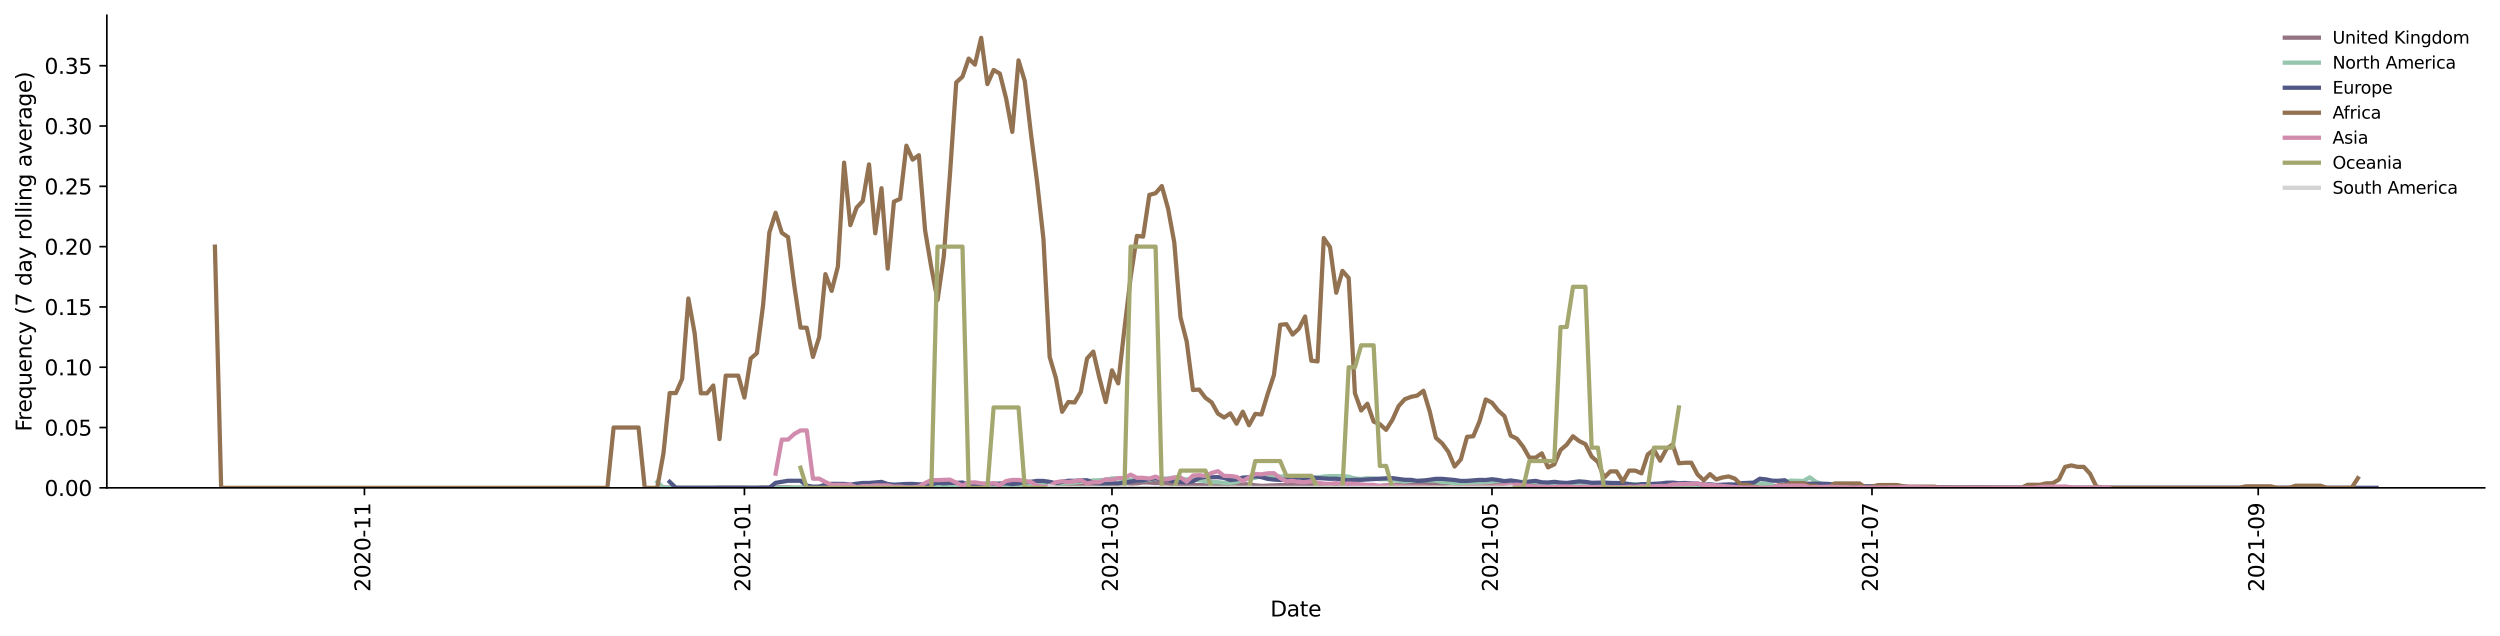 <?xml version="1.0" encoding="utf-8" standalone="no"?>
<!DOCTYPE svg PUBLIC "-//W3C//DTD SVG 1.1//EN"
  "http://www.w3.org/Graphics/SVG/1.1/DTD/svg11.dtd">
<svg height="298.621pt" version="1.1" viewBox="0 0 1173.344 298.621" width="1173.344pt" xmlns="http://www.w3.org/2000/svg" xmlns:xlink="http://www.w3.org/1999/xlink">
 <defs>
  <style type="text/css">*{stroke-linecap:butt;stroke-linejoin:round;}</style>
 </defs>
 <g id="figure_1">
  <g id="patch_1">
   <path d="M 0 298.621 
L 1173.344 298.621 
L 1173.344 0 
L 0 0 
z
" style="fill:#ffffff;"/>
  </g>
  <g id="axes_1">
   <g id="patch_2">
    <path d="M 50.144 228.96 
L 1166.144 228.96 
L 1166.144 7.2 
L 50.144 7.2 
z
" style="fill:#ffffff;"/>
   </g>
   <g id="matplotlib.axis_1">
    <g id="xtick_1">
     <g id="line2d_1">
      <defs>
       <path d="M 0 0 
L 0 3.5 
" id="m3d049a7db9" style="stroke:#000000;stroke-width:0.8;"/>
      </defs>
      <g>
       <use style="stroke:#000000;stroke-width:0.8;" x="171.041" xlink:href="#m3d049a7db9" y="228.96"/>
      </g>
     </g>
     <g id="text_1">
      <!-- 2020-11 -->
      <g transform="translate(173.801 277.743)rotate(-90)scale(0.1 -0.1)">
       <defs>
        <path d="M 1228 531 
L 3431 531 
L 3431 0 
L 469 0 
L 469 531 
Q 828 903 1448 1529 
Q 2069 2156 2228 2338 
Q 2531 2678 2651 2914 
Q 2772 3150 2772 3378 
Q 2772 3750 2511 3984 
Q 2250 4219 1831 4219 
Q 1534 4219 1204 4116 
Q 875 4013 500 3803 
L 500 4441 
Q 881 4594 1212 4672 
Q 1544 4750 1819 4750 
Q 2544 4750 2975 4387 
Q 3406 4025 3406 3419 
Q 3406 3131 3298 2873 
Q 3191 2616 2906 2266 
Q 2828 2175 2409 1742 
Q 1991 1309 1228 531 
z
" id="DejaVuSans-32" transform="scale(0.016)"/>
        <path d="M 2034 4250 
Q 1547 4250 1301 3770 
Q 1056 3291 1056 2328 
Q 1056 1369 1301 889 
Q 1547 409 2034 409 
Q 2525 409 2770 889 
Q 3016 1369 3016 2328 
Q 3016 3291 2770 3770 
Q 2525 4250 2034 4250 
z
M 2034 4750 
Q 2819 4750 3233 4129 
Q 3647 3509 3647 2328 
Q 3647 1150 3233 529 
Q 2819 -91 2034 -91 
Q 1250 -91 836 529 
Q 422 1150 422 2328 
Q 422 3509 836 4129 
Q 1250 4750 2034 4750 
z
" id="DejaVuSans-30" transform="scale(0.016)"/>
        <path d="M 313 2009 
L 1997 2009 
L 1997 1497 
L 313 1497 
L 313 2009 
z
" id="DejaVuSans-2d" transform="scale(0.016)"/>
        <path d="M 794 531 
L 1825 531 
L 1825 4091 
L 703 3866 
L 703 4441 
L 1819 4666 
L 2450 4666 
L 2450 531 
L 3481 531 
L 3481 0 
L 794 0 
L 794 531 
z
" id="DejaVuSans-31" transform="scale(0.016)"/>
       </defs>
       <use xlink:href="#DejaVuSans-32"/>
       <use x="63.623" xlink:href="#DejaVuSans-30"/>
       <use x="127.246" xlink:href="#DejaVuSans-32"/>
       <use x="190.869" xlink:href="#DejaVuSans-30"/>
       <use x="254.492" xlink:href="#DejaVuSans-2d"/>
       <use x="290.576" xlink:href="#DejaVuSans-31"/>
       <use x="354.199" xlink:href="#DejaVuSans-31"/>
      </g>
     </g>
    </g>
    <g id="xtick_2">
     <g id="line2d_2">
      <g>
       <use style="stroke:#000000;stroke-width:0.8;" x="349.391" xlink:href="#m3d049a7db9" y="228.96"/>
      </g>
     </g>
     <g id="text_2">
      <!-- 2021-01 -->
      <g transform="translate(352.15 277.743)rotate(-90)scale(0.1 -0.1)">
       <use xlink:href="#DejaVuSans-32"/>
       <use x="63.623" xlink:href="#DejaVuSans-30"/>
       <use x="127.246" xlink:href="#DejaVuSans-32"/>
       <use x="190.869" xlink:href="#DejaVuSans-31"/>
       <use x="254.492" xlink:href="#DejaVuSans-2d"/>
       <use x="290.576" xlink:href="#DejaVuSans-30"/>
       <use x="354.199" xlink:href="#DejaVuSans-31"/>
      </g>
     </g>
    </g>
    <g id="xtick_3">
     <g id="line2d_3">
      <g>
       <use style="stroke:#000000;stroke-width:0.8;" x="521.893" xlink:href="#m3d049a7db9" y="228.96"/>
      </g>
     </g>
     <g id="text_3">
      <!-- 2021-03 -->
      <g transform="translate(524.652 277.743)rotate(-90)scale(0.1 -0.1)">
       <defs>
        <path d="M 2597 2516 
Q 3050 2419 3304 2112 
Q 3559 1806 3559 1356 
Q 3559 666 3084 287 
Q 2609 -91 1734 -91 
Q 1441 -91 1130 -33 
Q 819 25 488 141 
L 488 750 
Q 750 597 1062 519 
Q 1375 441 1716 441 
Q 2309 441 2620 675 
Q 2931 909 2931 1356 
Q 2931 1769 2642 2001 
Q 2353 2234 1838 2234 
L 1294 2234 
L 1294 2753 
L 1863 2753 
Q 2328 2753 2575 2939 
Q 2822 3125 2822 3475 
Q 2822 3834 2567 4026 
Q 2313 4219 1838 4219 
Q 1578 4219 1281 4162 
Q 984 4106 628 3988 
L 628 4550 
Q 988 4650 1302 4700 
Q 1616 4750 1894 4750 
Q 2613 4750 3031 4423 
Q 3450 4097 3450 3541 
Q 3450 3153 3228 2886 
Q 3006 2619 2597 2516 
z
" id="DejaVuSans-33" transform="scale(0.016)"/>
       </defs>
       <use xlink:href="#DejaVuSans-32"/>
       <use x="63.623" xlink:href="#DejaVuSans-30"/>
       <use x="127.246" xlink:href="#DejaVuSans-32"/>
       <use x="190.869" xlink:href="#DejaVuSans-31"/>
       <use x="254.492" xlink:href="#DejaVuSans-2d"/>
       <use x="290.576" xlink:href="#DejaVuSans-30"/>
       <use x="354.199" xlink:href="#DejaVuSans-33"/>
      </g>
     </g>
    </g>
    <g id="xtick_4">
     <g id="line2d_4">
      <g>
       <use style="stroke:#000000;stroke-width:0.8;" x="700.242" xlink:href="#m3d049a7db9" y="228.96"/>
      </g>
     </g>
     <g id="text_4">
      <!-- 2021-05 -->
      <g transform="translate(703.002 277.743)rotate(-90)scale(0.1 -0.1)">
       <defs>
        <path d="M 691 4666 
L 3169 4666 
L 3169 4134 
L 1269 4134 
L 1269 2991 
Q 1406 3038 1543 3061 
Q 1681 3084 1819 3084 
Q 2600 3084 3056 2656 
Q 3513 2228 3513 1497 
Q 3513 744 3044 326 
Q 2575 -91 1722 -91 
Q 1428 -91 1123 -41 
Q 819 9 494 109 
L 494 744 
Q 775 591 1075 516 
Q 1375 441 1709 441 
Q 2250 441 2565 725 
Q 2881 1009 2881 1497 
Q 2881 1984 2565 2268 
Q 2250 2553 1709 2553 
Q 1456 2553 1204 2497 
Q 953 2441 691 2322 
L 691 4666 
z
" id="DejaVuSans-35" transform="scale(0.016)"/>
       </defs>
       <use xlink:href="#DejaVuSans-32"/>
       <use x="63.623" xlink:href="#DejaVuSans-30"/>
       <use x="127.246" xlink:href="#DejaVuSans-32"/>
       <use x="190.869" xlink:href="#DejaVuSans-31"/>
       <use x="254.492" xlink:href="#DejaVuSans-2d"/>
       <use x="290.576" xlink:href="#DejaVuSans-30"/>
       <use x="354.199" xlink:href="#DejaVuSans-35"/>
      </g>
     </g>
    </g>
    <g id="xtick_5">
     <g id="line2d_5">
      <g>
       <use style="stroke:#000000;stroke-width:0.8;" x="878.592" xlink:href="#m3d049a7db9" y="228.96"/>
      </g>
     </g>
     <g id="text_5">
      <!-- 2021-07 -->
      <g transform="translate(881.351 277.743)rotate(-90)scale(0.1 -0.1)">
       <defs>
        <path d="M 525 4666 
L 3525 4666 
L 3525 4397 
L 1831 0 
L 1172 0 
L 2766 4134 
L 525 4134 
L 525 4666 
z
" id="DejaVuSans-37" transform="scale(0.016)"/>
       </defs>
       <use xlink:href="#DejaVuSans-32"/>
       <use x="63.623" xlink:href="#DejaVuSans-30"/>
       <use x="127.246" xlink:href="#DejaVuSans-32"/>
       <use x="190.869" xlink:href="#DejaVuSans-31"/>
       <use x="254.492" xlink:href="#DejaVuSans-2d"/>
       <use x="290.576" xlink:href="#DejaVuSans-30"/>
       <use x="354.199" xlink:href="#DejaVuSans-37"/>
      </g>
     </g>
    </g>
    <g id="xtick_6">
     <g id="line2d_6">
      <g>
       <use style="stroke:#000000;stroke-width:0.8;" x="1059.865" xlink:href="#m3d049a7db9" y="228.96"/>
      </g>
     </g>
     <g id="text_6">
      <!-- 2021-09 -->
      <g transform="translate(1062.624 277.743)rotate(-90)scale(0.1 -0.1)">
       <defs>
        <path d="M 703 97 
L 703 672 
Q 941 559 1184 500 
Q 1428 441 1663 441 
Q 2288 441 2617 861 
Q 2947 1281 2994 2138 
Q 2813 1869 2534 1725 
Q 2256 1581 1919 1581 
Q 1219 1581 811 2004 
Q 403 2428 403 3163 
Q 403 3881 828 4315 
Q 1253 4750 1959 4750 
Q 2769 4750 3195 4129 
Q 3622 3509 3622 2328 
Q 3622 1225 3098 567 
Q 2575 -91 1691 -91 
Q 1453 -91 1209 -44 
Q 966 3 703 97 
z
M 1959 2075 
Q 2384 2075 2632 2365 
Q 2881 2656 2881 3163 
Q 2881 3666 2632 3958 
Q 2384 4250 1959 4250 
Q 1534 4250 1286 3958 
Q 1038 3666 1038 3163 
Q 1038 2656 1286 2365 
Q 1534 2075 1959 2075 
z
" id="DejaVuSans-39" transform="scale(0.016)"/>
       </defs>
       <use xlink:href="#DejaVuSans-32"/>
       <use x="63.623" xlink:href="#DejaVuSans-30"/>
       <use x="127.246" xlink:href="#DejaVuSans-32"/>
       <use x="190.869" xlink:href="#DejaVuSans-31"/>
       <use x="254.492" xlink:href="#DejaVuSans-2d"/>
       <use x="290.576" xlink:href="#DejaVuSans-30"/>
       <use x="354.199" xlink:href="#DejaVuSans-39"/>
      </g>
     </g>
    </g>
    <g id="text_7">
     <!-- Date -->
     <g transform="translate(596.193 289.341)scale(0.1 -0.1)">
      <defs>
       <path d="M 1259 4147 
L 1259 519 
L 2022 519 
Q 2988 519 3436 956 
Q 3884 1394 3884 2338 
Q 3884 3275 3436 3711 
Q 2988 4147 2022 4147 
L 1259 4147 
z
M 628 4666 
L 1925 4666 
Q 3281 4666 3915 4102 
Q 4550 3538 4550 2338 
Q 4550 1131 3912 565 
Q 3275 0 1925 0 
L 628 0 
L 628 4666 
z
" id="DejaVuSans-44" transform="scale(0.016)"/>
       <path d="M 2194 1759 
Q 1497 1759 1228 1600 
Q 959 1441 959 1056 
Q 959 750 1161 570 
Q 1363 391 1709 391 
Q 2188 391 2477 730 
Q 2766 1069 2766 1631 
L 2766 1759 
L 2194 1759 
z
M 3341 1997 
L 3341 0 
L 2766 0 
L 2766 531 
Q 2569 213 2275 61 
Q 1981 -91 1556 -91 
Q 1019 -91 701 211 
Q 384 513 384 1019 
Q 384 1609 779 1909 
Q 1175 2209 1959 2209 
L 2766 2209 
L 2766 2266 
Q 2766 2663 2505 2880 
Q 2244 3097 1772 3097 
Q 1472 3097 1187 3025 
Q 903 2953 641 2809 
L 641 3341 
Q 956 3463 1253 3523 
Q 1550 3584 1831 3584 
Q 2591 3584 2966 3190 
Q 3341 2797 3341 1997 
z
" id="DejaVuSans-61" transform="scale(0.016)"/>
       <path d="M 1172 4494 
L 1172 3500 
L 2356 3500 
L 2356 3053 
L 1172 3053 
L 1172 1153 
Q 1172 725 1289 603 
Q 1406 481 1766 481 
L 2356 481 
L 2356 0 
L 1766 0 
Q 1100 0 847 248 
Q 594 497 594 1153 
L 594 3053 
L 172 3053 
L 172 3500 
L 594 3500 
L 594 4494 
L 1172 4494 
z
" id="DejaVuSans-74" transform="scale(0.016)"/>
       <path d="M 3597 1894 
L 3597 1613 
L 953 1613 
Q 991 1019 1311 708 
Q 1631 397 2203 397 
Q 2534 397 2845 478 
Q 3156 559 3463 722 
L 3463 178 
Q 3153 47 2828 -22 
Q 2503 -91 2169 -91 
Q 1331 -91 842 396 
Q 353 884 353 1716 
Q 353 2575 817 3079 
Q 1281 3584 2069 3584 
Q 2775 3584 3186 3129 
Q 3597 2675 3597 1894 
z
M 3022 2063 
Q 3016 2534 2758 2815 
Q 2500 3097 2075 3097 
Q 1594 3097 1305 2825 
Q 1016 2553 972 2059 
L 3022 2063 
z
" id="DejaVuSans-65" transform="scale(0.016)"/>
      </defs>
      <use xlink:href="#DejaVuSans-44"/>
      <use x="77.002" xlink:href="#DejaVuSans-61"/>
      <use x="138.281" xlink:href="#DejaVuSans-74"/>
      <use x="177.49" xlink:href="#DejaVuSans-65"/>
     </g>
    </g>
   </g>
   <g id="matplotlib.axis_2">
    <g id="ytick_1">
     <g id="line2d_7">
      <defs>
       <path d="M 0 0 
L -3.5 0 
" id="m521ba8591a" style="stroke:#000000;stroke-width:0.8;"/>
      </defs>
      <g>
       <use style="stroke:#000000;stroke-width:0.8;" x="50.144" xlink:href="#m521ba8591a" y="228.96"/>
      </g>
     </g>
     <g id="text_8">
      <!-- 0.00 -->
      <g transform="translate(20.878 232.759)scale(0.1 -0.1)">
       <defs>
        <path d="M 684 794 
L 1344 794 
L 1344 0 
L 684 0 
L 684 794 
z
" id="DejaVuSans-2e" transform="scale(0.016)"/>
       </defs>
       <use xlink:href="#DejaVuSans-30"/>
       <use x="63.623" xlink:href="#DejaVuSans-2e"/>
       <use x="95.41" xlink:href="#DejaVuSans-30"/>
       <use x="159.033" xlink:href="#DejaVuSans-30"/>
      </g>
     </g>
    </g>
    <g id="ytick_2">
     <g id="line2d_8">
      <g>
       <use style="stroke:#000000;stroke-width:0.8;" x="50.144" xlink:href="#m521ba8591a" y="200.658"/>
      </g>
     </g>
     <g id="text_9">
      <!-- 0.05 -->
      <g transform="translate(20.878 204.457)scale(0.1 -0.1)">
       <use xlink:href="#DejaVuSans-30"/>
       <use x="63.623" xlink:href="#DejaVuSans-2e"/>
       <use x="95.41" xlink:href="#DejaVuSans-30"/>
       <use x="159.033" xlink:href="#DejaVuSans-35"/>
      </g>
     </g>
    </g>
    <g id="ytick_3">
     <g id="line2d_9">
      <g>
       <use style="stroke:#000000;stroke-width:0.8;" x="50.144" xlink:href="#m521ba8591a" y="172.356"/>
      </g>
     </g>
     <g id="text_10">
      <!-- 0.10 -->
      <g transform="translate(20.878 176.155)scale(0.1 -0.1)">
       <use xlink:href="#DejaVuSans-30"/>
       <use x="63.623" xlink:href="#DejaVuSans-2e"/>
       <use x="95.41" xlink:href="#DejaVuSans-31"/>
       <use x="159.033" xlink:href="#DejaVuSans-30"/>
      </g>
     </g>
    </g>
    <g id="ytick_4">
     <g id="line2d_10">
      <g>
       <use style="stroke:#000000;stroke-width:0.8;" x="50.144" xlink:href="#m521ba8591a" y="144.054"/>
      </g>
     </g>
     <g id="text_11">
      <!-- 0.15 -->
      <g transform="translate(20.878 147.853)scale(0.1 -0.1)">
       <use xlink:href="#DejaVuSans-30"/>
       <use x="63.623" xlink:href="#DejaVuSans-2e"/>
       <use x="95.41" xlink:href="#DejaVuSans-31"/>
       <use x="159.033" xlink:href="#DejaVuSans-35"/>
      </g>
     </g>
    </g>
    <g id="ytick_5">
     <g id="line2d_11">
      <g>
       <use style="stroke:#000000;stroke-width:0.8;" x="50.144" xlink:href="#m521ba8591a" y="115.752"/>
      </g>
     </g>
     <g id="text_12">
      <!-- 0.20 -->
      <g transform="translate(20.878 119.551)scale(0.1 -0.1)">
       <use xlink:href="#DejaVuSans-30"/>
       <use x="63.623" xlink:href="#DejaVuSans-2e"/>
       <use x="95.41" xlink:href="#DejaVuSans-32"/>
       <use x="159.033" xlink:href="#DejaVuSans-30"/>
      </g>
     </g>
    </g>
    <g id="ytick_6">
     <g id="line2d_12">
      <g>
       <use style="stroke:#000000;stroke-width:0.8;" x="50.144" xlink:href="#m521ba8591a" y="87.449"/>
      </g>
     </g>
     <g id="text_13">
      <!-- 0.25 -->
      <g transform="translate(20.878 91.249)scale(0.1 -0.1)">
       <use xlink:href="#DejaVuSans-30"/>
       <use x="63.623" xlink:href="#DejaVuSans-2e"/>
       <use x="95.41" xlink:href="#DejaVuSans-32"/>
       <use x="159.033" xlink:href="#DejaVuSans-35"/>
      </g>
     </g>
    </g>
    <g id="ytick_7">
     <g id="line2d_13">
      <g>
       <use style="stroke:#000000;stroke-width:0.8;" x="50.144" xlink:href="#m521ba8591a" y="59.147"/>
      </g>
     </g>
     <g id="text_14">
      <!-- 0.30 -->
      <g transform="translate(20.878 62.946)scale(0.1 -0.1)">
       <use xlink:href="#DejaVuSans-30"/>
       <use x="63.623" xlink:href="#DejaVuSans-2e"/>
       <use x="95.41" xlink:href="#DejaVuSans-33"/>
       <use x="159.033" xlink:href="#DejaVuSans-30"/>
      </g>
     </g>
    </g>
    <g id="ytick_8">
     <g id="line2d_14">
      <g>
       <use style="stroke:#000000;stroke-width:0.8;" x="50.144" xlink:href="#m521ba8591a" y="30.845"/>
      </g>
     </g>
     <g id="text_15">
      <!-- 0.35 -->
      <g transform="translate(20.878 34.644)scale(0.1 -0.1)">
       <use xlink:href="#DejaVuSans-30"/>
       <use x="63.623" xlink:href="#DejaVuSans-2e"/>
       <use x="95.41" xlink:href="#DejaVuSans-33"/>
       <use x="159.033" xlink:href="#DejaVuSans-35"/>
      </g>
     </g>
    </g>
    <g id="text_16">
     <!-- Frequency (7 day rolling average) -->
     <g transform="translate(14.798 202.529)rotate(-90)scale(0.1 -0.1)">
      <defs>
       <path d="M 628 4666 
L 3309 4666 
L 3309 4134 
L 1259 4134 
L 1259 2759 
L 3109 2759 
L 3109 2228 
L 1259 2228 
L 1259 0 
L 628 0 
L 628 4666 
z
" id="DejaVuSans-46" transform="scale(0.016)"/>
       <path d="M 2631 2963 
Q 2534 3019 2420 3045 
Q 2306 3072 2169 3072 
Q 1681 3072 1420 2755 
Q 1159 2438 1159 1844 
L 1159 0 
L 581 0 
L 581 3500 
L 1159 3500 
L 1159 2956 
Q 1341 3275 1631 3429 
Q 1922 3584 2338 3584 
Q 2397 3584 2469 3576 
Q 2541 3569 2628 3553 
L 2631 2963 
z
" id="DejaVuSans-72" transform="scale(0.016)"/>
       <path d="M 947 1747 
Q 947 1113 1208 752 
Q 1469 391 1925 391 
Q 2381 391 2643 752 
Q 2906 1113 2906 1747 
Q 2906 2381 2643 2742 
Q 2381 3103 1925 3103 
Q 1469 3103 1208 2742 
Q 947 2381 947 1747 
z
M 2906 525 
Q 2725 213 2448 61 
Q 2172 -91 1784 -91 
Q 1150 -91 751 415 
Q 353 922 353 1747 
Q 353 2572 751 3078 
Q 1150 3584 1784 3584 
Q 2172 3584 2448 3432 
Q 2725 3281 2906 2969 
L 2906 3500 
L 3481 3500 
L 3481 -1331 
L 2906 -1331 
L 2906 525 
z
" id="DejaVuSans-71" transform="scale(0.016)"/>
       <path d="M 544 1381 
L 544 3500 
L 1119 3500 
L 1119 1403 
Q 1119 906 1312 657 
Q 1506 409 1894 409 
Q 2359 409 2629 706 
Q 2900 1003 2900 1516 
L 2900 3500 
L 3475 3500 
L 3475 0 
L 2900 0 
L 2900 538 
Q 2691 219 2414 64 
Q 2138 -91 1772 -91 
Q 1169 -91 856 284 
Q 544 659 544 1381 
z
M 1991 3584 
L 1991 3584 
z
" id="DejaVuSans-75" transform="scale(0.016)"/>
       <path d="M 3513 2113 
L 3513 0 
L 2938 0 
L 2938 2094 
Q 2938 2591 2744 2837 
Q 2550 3084 2163 3084 
Q 1697 3084 1428 2787 
Q 1159 2491 1159 1978 
L 1159 0 
L 581 0 
L 581 3500 
L 1159 3500 
L 1159 2956 
Q 1366 3272 1645 3428 
Q 1925 3584 2291 3584 
Q 2894 3584 3203 3211 
Q 3513 2838 3513 2113 
z
" id="DejaVuSans-6e" transform="scale(0.016)"/>
       <path d="M 3122 3366 
L 3122 2828 
Q 2878 2963 2633 3030 
Q 2388 3097 2138 3097 
Q 1578 3097 1268 2742 
Q 959 2388 959 1747 
Q 959 1106 1268 751 
Q 1578 397 2138 397 
Q 2388 397 2633 464 
Q 2878 531 3122 666 
L 3122 134 
Q 2881 22 2623 -34 
Q 2366 -91 2075 -91 
Q 1284 -91 818 406 
Q 353 903 353 1747 
Q 353 2603 823 3093 
Q 1294 3584 2113 3584 
Q 2378 3584 2631 3529 
Q 2884 3475 3122 3366 
z
" id="DejaVuSans-63" transform="scale(0.016)"/>
       <path d="M 2059 -325 
Q 1816 -950 1584 -1140 
Q 1353 -1331 966 -1331 
L 506 -1331 
L 506 -850 
L 844 -850 
Q 1081 -850 1212 -737 
Q 1344 -625 1503 -206 
L 1606 56 
L 191 3500 
L 800 3500 
L 1894 763 
L 2988 3500 
L 3597 3500 
L 2059 -325 
z
" id="DejaVuSans-79" transform="scale(0.016)"/>
       <path id="DejaVuSans-20" transform="scale(0.016)"/>
       <path d="M 1984 4856 
Q 1566 4138 1362 3434 
Q 1159 2731 1159 2009 
Q 1159 1288 1364 580 
Q 1569 -128 1984 -844 
L 1484 -844 
Q 1016 -109 783 600 
Q 550 1309 550 2009 
Q 550 2706 781 3412 
Q 1013 4119 1484 4856 
L 1984 4856 
z
" id="DejaVuSans-28" transform="scale(0.016)"/>
       <path d="M 2906 2969 
L 2906 4863 
L 3481 4863 
L 3481 0 
L 2906 0 
L 2906 525 
Q 2725 213 2448 61 
Q 2172 -91 1784 -91 
Q 1150 -91 751 415 
Q 353 922 353 1747 
Q 353 2572 751 3078 
Q 1150 3584 1784 3584 
Q 2172 3584 2448 3432 
Q 2725 3281 2906 2969 
z
M 947 1747 
Q 947 1113 1208 752 
Q 1469 391 1925 391 
Q 2381 391 2643 752 
Q 2906 1113 2906 1747 
Q 2906 2381 2643 2742 
Q 2381 3103 1925 3103 
Q 1469 3103 1208 2742 
Q 947 2381 947 1747 
z
" id="DejaVuSans-64" transform="scale(0.016)"/>
       <path d="M 1959 3097 
Q 1497 3097 1228 2736 
Q 959 2375 959 1747 
Q 959 1119 1226 758 
Q 1494 397 1959 397 
Q 2419 397 2687 759 
Q 2956 1122 2956 1747 
Q 2956 2369 2687 2733 
Q 2419 3097 1959 3097 
z
M 1959 3584 
Q 2709 3584 3137 3096 
Q 3566 2609 3566 1747 
Q 3566 888 3137 398 
Q 2709 -91 1959 -91 
Q 1206 -91 779 398 
Q 353 888 353 1747 
Q 353 2609 779 3096 
Q 1206 3584 1959 3584 
z
" id="DejaVuSans-6f" transform="scale(0.016)"/>
       <path d="M 603 4863 
L 1178 4863 
L 1178 0 
L 603 0 
L 603 4863 
z
" id="DejaVuSans-6c" transform="scale(0.016)"/>
       <path d="M 603 3500 
L 1178 3500 
L 1178 0 
L 603 0 
L 603 3500 
z
M 603 4863 
L 1178 4863 
L 1178 4134 
L 603 4134 
L 603 4863 
z
" id="DejaVuSans-69" transform="scale(0.016)"/>
       <path d="M 2906 1791 
Q 2906 2416 2648 2759 
Q 2391 3103 1925 3103 
Q 1463 3103 1205 2759 
Q 947 2416 947 1791 
Q 947 1169 1205 825 
Q 1463 481 1925 481 
Q 2391 481 2648 825 
Q 2906 1169 2906 1791 
z
M 3481 434 
Q 3481 -459 3084 -895 
Q 2688 -1331 1869 -1331 
Q 1566 -1331 1297 -1286 
Q 1028 -1241 775 -1147 
L 775 -588 
Q 1028 -725 1275 -790 
Q 1522 -856 1778 -856 
Q 2344 -856 2625 -561 
Q 2906 -266 2906 331 
L 2906 616 
Q 2728 306 2450 153 
Q 2172 0 1784 0 
Q 1141 0 747 490 
Q 353 981 353 1791 
Q 353 2603 747 3093 
Q 1141 3584 1784 3584 
Q 2172 3584 2450 3431 
Q 2728 3278 2906 2969 
L 2906 3500 
L 3481 3500 
L 3481 434 
z
" id="DejaVuSans-67" transform="scale(0.016)"/>
       <path d="M 191 3500 
L 800 3500 
L 1894 563 
L 2988 3500 
L 3597 3500 
L 2284 0 
L 1503 0 
L 191 3500 
z
" id="DejaVuSans-76" transform="scale(0.016)"/>
       <path d="M 513 4856 
L 1013 4856 
Q 1481 4119 1714 3412 
Q 1947 2706 1947 2009 
Q 1947 1309 1714 600 
Q 1481 -109 1013 -844 
L 513 -844 
Q 928 -128 1133 580 
Q 1338 1288 1338 2009 
Q 1338 2731 1133 3434 
Q 928 4138 513 4856 
z
" id="DejaVuSans-29" transform="scale(0.016)"/>
      </defs>
      <use xlink:href="#DejaVuSans-46"/>
      <use x="50.27" xlink:href="#DejaVuSans-72"/>
      <use x="89.133" xlink:href="#DejaVuSans-65"/>
      <use x="150.656" xlink:href="#DejaVuSans-71"/>
      <use x="214.133" xlink:href="#DejaVuSans-75"/>
      <use x="277.512" xlink:href="#DejaVuSans-65"/>
      <use x="339.035" xlink:href="#DejaVuSans-6e"/>
      <use x="402.414" xlink:href="#DejaVuSans-63"/>
      <use x="457.395" xlink:href="#DejaVuSans-79"/>
      <use x="516.574" xlink:href="#DejaVuSans-20"/>
      <use x="548.361" xlink:href="#DejaVuSans-28"/>
      <use x="587.375" xlink:href="#DejaVuSans-37"/>
      <use x="650.998" xlink:href="#DejaVuSans-20"/>
      <use x="682.785" xlink:href="#DejaVuSans-64"/>
      <use x="746.262" xlink:href="#DejaVuSans-61"/>
      <use x="807.541" xlink:href="#DejaVuSans-79"/>
      <use x="866.721" xlink:href="#DejaVuSans-20"/>
      <use x="898.508" xlink:href="#DejaVuSans-72"/>
      <use x="937.371" xlink:href="#DejaVuSans-6f"/>
      <use x="998.553" xlink:href="#DejaVuSans-6c"/>
      <use x="1026.336" xlink:href="#DejaVuSans-6c"/>
      <use x="1054.119" xlink:href="#DejaVuSans-69"/>
      <use x="1081.902" xlink:href="#DejaVuSans-6e"/>
      <use x="1145.281" xlink:href="#DejaVuSans-67"/>
      <use x="1208.758" xlink:href="#DejaVuSans-20"/>
      <use x="1240.545" xlink:href="#DejaVuSans-61"/>
      <use x="1301.824" xlink:href="#DejaVuSans-76"/>
      <use x="1361.004" xlink:href="#DejaVuSans-65"/>
      <use x="1422.527" xlink:href="#DejaVuSans-72"/>
      <use x="1463.641" xlink:href="#DejaVuSans-61"/>
      <use x="1524.92" xlink:href="#DejaVuSans-67"/>
      <use x="1588.396" xlink:href="#DejaVuSans-65"/>
      <use x="1649.92" xlink:href="#DejaVuSans-29"/>
     </g>
    </g>
   </g>
   <g id="line2d_15">
    <path clip-path="url(#p7029b8951f)" d="M 311.382 228.827 
L 320.153 228.96 
L 334.772 228.96 
L 337.696 228.84 
L 349.391 228.84 
L 352.315 228.96 
L 355.238 228.96 
L 358.162 228.744 
L 369.857 228.744 
L 372.781 228.908 
L 381.552 228.859 
L 387.4 228.642 
L 390.323 228.549 
L 396.171 228.543 
L 404.942 228.49 
L 410.79 228.332 
L 416.637 228.527 
L 419.561 228.746 
L 425.409 228.626 
L 434.18 228.266 
L 437.104 228.415 
L 445.875 228.215 
L 448.799 228.457 
L 451.722 228.312 
L 454.646 228.467 
L 460.494 228.415 
L 463.418 228.245 
L 480.96 228.593 
L 483.884 228.697 
L 486.808 228.468 
L 495.579 228.246 
L 498.503 228.025 
L 501.426 228.04 
L 504.35 227.677 
L 507.274 227.56 
L 513.121 227.663 
L 516.045 227.175 
L 518.969 227.352 
L 521.893 227.306 
L 524.817 227.001 
L 527.74 226.535 
L 530.664 226.971 
L 533.588 226.833 
L 536.512 226.422 
L 539.435 226.478 
L 542.359 226.722 
L 545.283 226.66 
L 548.207 226.896 
L 551.13 227.269 
L 556.978 227.56 
L 559.902 227.672 
L 562.825 227.617 
L 565.749 227.814 
L 568.673 227.597 
L 571.597 227.779 
L 577.444 227.004 
L 580.368 227.019 
L 583.292 227.252 
L 586.216 227.331 
L 589.139 227.788 
L 592.063 228.055 
L 600.834 227.675 
L 606.682 227.591 
L 609.606 227.699 
L 615.453 227.194 
L 624.224 227.645 
L 627.148 228.025 
L 632.996 228.127 
L 638.843 227.945 
L 641.767 227.969 
L 644.691 228.19 
L 647.615 228.116 
L 650.538 227.785 
L 656.386 227.527 
L 662.233 226.945 
L 665.157 227.396 
L 671.005 226.846 
L 673.928 226.801 
L 676.852 227.244 
L 679.776 226.681 
L 682.7 226.749 
L 688.547 227.381 
L 691.471 226.953 
L 694.395 227.284 
L 697.318 227.728 
L 700.242 227.902 
L 703.166 227.319 
L 706.09 226.947 
L 711.937 226.899 
L 714.861 226.618 
L 720.709 227.833 
L 741.175 227.636 
L 752.87 228.66 
L 755.794 228.802 
L 761.641 228.6 
L 767.489 228.7 
L 770.413 228.64 
L 776.26 228.842 
L 782.108 228.848 
L 787.955 228.859 
L 951.686 228.934 
L 951.686 228.934 
" style="fill:none;stroke:#947383;stroke-linecap:square;stroke-width:2;"/>
   </g>
   <g id="line2d_16">
    <path clip-path="url(#p7029b8951f)" d="M 308.458 226.158 
L 311.382 228.96 
L 372.781 228.904 
L 381.552 228.657 
L 413.714 228.377 
L 419.561 228.551 
L 422.485 228.415 
L 428.332 228.572 
L 431.256 228.321 
L 437.104 228.547 
L 442.951 228.351 
L 448.799 228.234 
L 457.57 227.843 
L 460.494 227.978 
L 466.341 227.984 
L 469.265 228.171 
L 475.113 227.699 
L 478.036 227.714 
L 483.884 227.292 
L 489.731 227.538 
L 504.35 226.46 
L 510.198 225.926 
L 513.121 225.469 
L 518.969 225.22 
L 521.893 224.51 
L 524.817 224.533 
L 527.74 225.075 
L 530.664 225.205 
L 533.588 225.024 
L 536.512 225.557 
L 542.359 224.598 
L 545.283 224.691 
L 548.207 224.497 
L 551.13 224.16 
L 556.978 225.076 
L 559.902 224.905 
L 568.673 226.277 
L 571.597 226.318 
L 574.52 226.618 
L 577.444 226.681 
L 580.368 226.231 
L 583.292 225.341 
L 586.216 224.599 
L 589.139 224.254 
L 592.063 223.3 
L 594.987 223.155 
L 597.911 223.244 
L 600.834 223.71 
L 603.758 223.389 
L 606.682 223.745 
L 609.606 223.926 
L 612.529 224.292 
L 615.453 224.089 
L 618.377 224.096 
L 621.301 223.632 
L 624.224 223.468 
L 630.072 223.45 
L 632.996 223.716 
L 635.919 224.591 
L 638.843 224.806 
L 641.767 224.46 
L 644.691 224.547 
L 647.615 224.902 
L 650.538 224.928 
L 659.31 226.058 
L 662.233 225.632 
L 665.157 225.765 
L 668.081 225.445 
L 673.928 225.611 
L 676.852 226.226 
L 679.776 226.342 
L 682.7 226.901 
L 685.623 227.338 
L 688.547 227.308 
L 691.471 227.147 
L 694.395 226.674 
L 697.318 226.451 
L 700.242 225.975 
L 703.166 225.823 
L 706.09 225.838 
L 709.014 226.06 
L 711.937 226.005 
L 714.861 226.23 
L 720.709 226.365 
L 723.632 226.64 
L 726.556 226.713 
L 729.48 226.642 
L 732.404 226.86 
L 735.327 226.908 
L 741.175 226.603 
L 744.099 226.894 
L 749.946 227.045 
L 758.717 227.484 
L 764.565 227.288 
L 767.489 227.275 
L 770.413 227.682 
L 773.336 227.63 
L 779.184 227.873 
L 782.108 227.748 
L 793.803 227.728 
L 796.726 228.197 
L 805.498 228.018 
L 808.421 228.2 
L 811.345 227.876 
L 814.269 227.953 
L 817.193 227.301 
L 820.117 226.866 
L 823.04 226.815 
L 828.888 226.938 
L 831.812 227.764 
L 834.735 228.385 
L 837.659 226.367 
L 840.583 225.568 
L 846.43 225.743 
L 849.354 224.027 
L 852.278 226.153 
L 855.202 227.176 
L 861.049 227.176 
L 863.973 228.96 
L 866.897 228.745 
L 872.744 228.655 
L 878.592 228.602 
L 881.516 228.817 
L 887.363 228.907 
L 896.134 228.96 
L 904.906 228.87 
L 910.753 228.747 
L 919.524 228.836 
L 925.372 228.96 
L 928.296 228.924 
L 928.296 228.924 
" style="fill:none;stroke:#96c6ad;stroke-linecap:square;stroke-width:2;"/>
   </g>
   <g id="line2d_17">
    <path clip-path="url(#p7029b8951f)" d="M 314.306 226.13 
L 317.229 228.96 
L 361.086 228.96 
L 364.01 226.626 
L 369.857 225.643 
L 375.705 225.643 
L 378.628 227.928 
L 381.552 228.407 
L 384.476 228.344 
L 387.4 227.49 
L 390.323 227.087 
L 396.171 227.137 
L 399.095 227.478 
L 402.019 227.016 
L 404.942 226.692 
L 407.866 226.692 
L 413.714 226.176 
L 416.637 227.197 
L 419.561 227.495 
L 425.409 227.145 
L 428.332 227.138 
L 434.18 227.507 
L 437.104 227.369 
L 440.027 226.588 
L 442.951 226.865 
L 445.875 226.619 
L 448.799 226.652 
L 451.722 226.455 
L 454.646 227.564 
L 457.57 227.622 
L 460.494 227.245 
L 463.418 227.012 
L 466.341 227.053 
L 472.189 226.836 
L 475.113 227.191 
L 478.036 226.88 
L 480.96 226.33 
L 483.884 226.115 
L 486.808 225.696 
L 489.731 225.736 
L 492.655 226.156 
L 495.579 226.814 
L 498.503 226.156 
L 501.426 225.638 
L 504.35 225.691 
L 507.274 225.459 
L 510.198 225.402 
L 513.121 226.475 
L 516.045 227.113 
L 518.969 227.229 
L 521.893 226.755 
L 524.817 226.939 
L 533.588 225.557 
L 536.512 225.504 
L 539.435 224.813 
L 542.359 224.488 
L 545.283 224.989 
L 548.207 225.3 
L 551.13 225.997 
L 556.978 226.353 
L 559.902 225.863 
L 562.825 224.329 
L 565.749 223.814 
L 568.673 224.014 
L 571.597 223.925 
L 574.52 224.29 
L 577.444 225.264 
L 580.368 225.002 
L 583.292 224.151 
L 586.216 223.975 
L 589.139 223.527 
L 592.063 223.942 
L 594.987 224.746 
L 597.911 225.076 
L 600.834 225.264 
L 603.758 225.079 
L 606.682 224.733 
L 609.606 224.115 
L 612.529 224.461 
L 615.453 224.166 
L 624.224 224.714 
L 627.148 224.666 
L 630.072 225.124 
L 632.996 225.413 
L 635.919 225.174 
L 638.843 225.188 
L 650.538 224.51 
L 653.462 224.41 
L 659.31 225.19 
L 662.233 225.216 
L 665.157 225.719 
L 668.081 225.58 
L 673.928 224.73 
L 676.852 224.759 
L 682.7 225.282 
L 685.623 225.728 
L 688.547 225.698 
L 694.395 225.232 
L 697.318 225.281 
L 700.242 224.922 
L 703.166 225.287 
L 706.09 225.824 
L 709.014 225.494 
L 711.937 225.941 
L 714.861 226.517 
L 717.785 225.996 
L 720.709 225.694 
L 723.632 226.379 
L 726.556 226.47 
L 729.48 226.154 
L 732.404 226.506 
L 735.327 226.67 
L 741.175 225.929 
L 744.099 226.156 
L 747.022 226.601 
L 752.87 226.479 
L 755.794 226.657 
L 761.641 226.737 
L 767.489 227.65 
L 770.413 227.23 
L 773.336 227.218 
L 779.184 226.935 
L 782.108 226.578 
L 785.031 226.513 
L 787.955 226.815 
L 790.879 226.681 
L 793.803 226.911 
L 796.726 227.007 
L 799.65 227.45 
L 802.574 227.299 
L 805.498 227.65 
L 811.345 227.346 
L 814.269 227.404 
L 817.193 226.782 
L 823.04 226.521 
L 825.964 224.678 
L 828.888 225.011 
L 831.812 225.609 
L 834.735 225.661 
L 837.659 225.384 
L 840.583 227.442 
L 846.43 227.015 
L 855.202 227.044 
L 858.125 227.149 
L 861.049 227.524 
L 863.973 227.637 
L 866.897 228.241 
L 869.82 228.408 
L 872.744 228.244 
L 881.516 228.208 
L 884.439 228.22 
L 887.363 228.615 
L 893.211 228.535 
L 899.058 228.722 
L 901.982 228.649 
L 919.524 228.846 
L 931.219 228.814 
L 939.991 228.895 
L 1115.416 228.934 
L 1115.416 228.934 
" style="fill:none;stroke:#525886;stroke-linecap:square;stroke-width:2;"/>
   </g>
   <g id="line2d_18">
    <path clip-path="url(#p7029b8951f)" d="M 100.871 115.752 
L 103.795 228.96 
L 285.068 228.96 
L 287.992 200.658 
L 299.687 200.658 
L 302.611 228.96 
L 308.458 228.96 
L 311.382 212.787 
L 314.306 184.485 
L 317.229 184.485 
L 320.153 177.826 
L 323.077 140.09 
L 326.001 156.262 
L 328.924 184.565 
L 331.848 184.565 
L 334.772 180.932 
L 337.696 206.09 
L 340.62 176.298 
L 346.467 176.298 
L 349.391 186.59 
L 352.315 168.293 
L 355.238 165.74 
L 358.162 143.098 
L 361.086 109.135 
L 364.01 99.856 
L 366.933 109.261 
L 369.857 111.282 
L 372.781 133.924 
L 375.705 153.735 
L 378.628 153.836 
L 381.552 167.499 
L 384.476 158.199 
L 387.4 128.667 
L 390.323 136.528 
L 393.247 125.124 
L 396.171 76.327 
L 399.095 105.659 
L 402.019 97.455 
L 404.942 94.311 
L 407.866 77.158 
L 410.79 109.503 
L 413.714 88.348 
L 416.637 126.084 
L 419.561 94.637 
L 422.485 93.336 
L 425.409 68.374 
L 428.332 74.915 
L 431.256 72.856 
L 434.18 108.077 
L 437.104 125.551 
L 440.027 140.809 
L 442.951 120.432 
L 445.875 81.542 
L 448.799 38.685 
L 451.722 35.989 
L 454.646 27.499 
L 457.57 30.329 
L 460.494 17.76 
L 463.418 39.465 
L 466.341 32.849 
L 469.265 34.547 
L 472.189 46.126 
L 475.113 61.906 
L 478.036 28.341 
L 480.96 37.989 
L 483.884 62.948 
L 486.808 85.832 
L 489.731 112.247 
L 492.655 167.556 
L 495.579 177.462 
L 498.503 193.258 
L 501.426 188.671 
L 504.35 188.893 
L 507.274 183.899 
L 510.198 168.265 
L 513.121 165.03 
L 516.045 177.609 
L 518.969 188.708 
L 521.893 173.827 
L 524.817 179.927 
L 527.74 154.304 
L 530.664 130.046 
L 533.588 110.717 
L 536.512 111.051 
L 539.435 91.474 
L 542.359 90.681 
L 545.283 87.328 
L 548.207 97.851 
L 551.13 113.753 
L 554.054 148.96 
L 556.978 160.35 
L 559.902 183.04 
L 562.825 182.84 
L 565.749 186.71 
L 568.673 188.834 
L 571.597 194.102 
L 574.52 195.964 
L 577.444 194.014 
L 580.368 198.852 
L 583.292 193.245 
L 586.216 199.577 
L 589.139 194.251 
L 592.063 194.526 
L 594.987 184.892 
L 597.911 175.99 
L 600.834 152.46 
L 603.758 152.138 
L 606.682 157.012 
L 609.606 154.297 
L 612.529 148.547 
L 615.453 169.302 
L 618.377 169.624 
L 621.301 111.75 
L 624.224 116.014 
L 627.148 137.388 
L 630.072 127.134 
L 632.996 130.488 
L 635.919 184.574 
L 638.843 192.66 
L 641.767 189.5 
L 644.691 197.868 
L 647.615 199.083 
L 650.538 201.746 
L 653.462 197.125 
L 656.386 190.66 
L 659.31 187.373 
L 662.233 186.267 
L 665.157 185.651 
L 668.081 183.411 
L 671.005 193.036 
L 673.928 205.507 
L 676.852 208.071 
L 679.776 212.08 
L 682.7 218.942 
L 685.623 215.621 
L 688.547 205.021 
L 691.471 204.747 
L 694.395 197.754 
L 697.318 187.462 
L 700.242 188.995 
L 703.166 192.674 
L 706.09 195.307 
L 709.014 204.44 
L 711.937 205.888 
L 714.861 209.661 
L 717.785 214.814 
L 720.709 214.814 
L 723.632 212.781 
L 726.556 219.362 
L 729.48 217.929 
L 732.404 211.219 
L 735.327 208.703 
L 738.251 204.751 
L 741.175 207.015 
L 744.099 208.448 
L 747.022 214.294 
L 749.946 216.81 
L 752.87 224.193 
L 755.794 221.253 
L 758.717 221.253 
L 761.641 226.02 
L 764.565 220.874 
L 767.489 220.874 
L 770.413 222.149 
L 773.336 213.305 
L 776.26 211.085 
L 779.184 216.231 
L 782.108 210.709 
L 785.031 208.6 
L 787.955 217.444 
L 790.879 217.176 
L 793.803 217.176 
L 796.726 222.698 
L 799.65 225.433 
L 802.574 222.531 
L 805.498 225.019 
L 808.421 224.098 
L 811.345 223.606 
L 814.269 224.645 
L 817.193 227.547 
L 820.117 227.547 
L 823.04 228.468 
L 825.964 228.96 
L 831.812 228.96 
L 834.735 227.716 
L 837.659 227.716 
L 840.583 226.803 
L 846.43 226.803 
L 849.354 228.047 
L 852.278 228.047 
L 855.202 228.96 
L 858.125 228.96 
L 861.049 226.902 
L 872.744 226.902 
L 875.668 228.96 
L 878.592 228.388 
L 881.516 227.648 
L 890.287 227.648 
L 893.211 228.22 
L 896.134 228.402 
L 907.829 228.402 
L 910.753 228.96 
L 948.762 228.96 
L 951.686 227.518 
L 957.533 227.518 
L 960.457 226.836 
L 963.381 226.836 
L 966.305 225.089 
L 969.228 219.131 
L 972.152 218.445 
L 975.076 219.127 
L 978 219.127 
L 980.923 222.316 
L 983.847 228.274 
L 986.771 228.96 
L 1051.094 228.96 
L 1054.017 228.261 
L 1065.713 228.261 
L 1068.636 228.96 
L 1074.484 228.96 
L 1077.408 227.967 
L 1089.103 227.967 
L 1092.026 228.96 
L 1103.721 228.96 
L 1106.645 224.432 
L 1106.645 224.432 
" style="fill:none;stroke:#937252;stroke-linecap:square;stroke-width:2;"/>
   </g>
   <g id="line2d_19">
    <path clip-path="url(#p7029b8951f)" d="M 364.01 222.301 
L 366.933 206.318 
L 369.857 206.318 
L 372.781 203.686 
L 375.705 202.021 
L 378.628 202.021 
L 381.552 224.662 
L 384.476 224.662 
L 387.4 226.207 
L 390.323 227.568 
L 399.095 227.568 
L 402.019 228.656 
L 404.942 228.166 
L 407.866 228.166 
L 410.79 227.844 
L 416.637 227.844 
L 419.561 228.409 
L 422.485 228.409 
L 425.409 228.731 
L 428.332 228.731 
L 431.256 228.395 
L 434.18 226.716 
L 437.104 225.329 
L 440.027 225.329 
L 445.875 225.111 
L 451.722 227.992 
L 454.646 226.515 
L 457.57 226.405 
L 463.418 227.235 
L 466.341 226.731 
L 469.265 227.693 
L 472.189 225.782 
L 475.113 225.235 
L 478.036 225.235 
L 483.884 226.253 
L 486.808 227.983 
L 489.731 228.53 
L 492.655 228.112 
L 495.579 226.329 
L 498.503 225.851 
L 501.426 226.282 
L 507.274 225.366 
L 510.198 226.894 
L 513.121 226.317 
L 516.045 226.317 
L 518.969 224.932 
L 521.893 225.185 
L 524.817 224.404 
L 527.74 224.347 
L 530.664 222.781 
L 533.588 224.26 
L 536.512 224.262 
L 539.435 224.608 
L 542.359 223.69 
L 545.283 225.012 
L 548.207 224.936 
L 551.13 224.117 
L 554.054 224.071 
L 556.978 226.101 
L 559.902 223.164 
L 562.825 223.018 
L 565.749 223.397 
L 568.673 221.966 
L 571.597 221.16 
L 574.52 223.338 
L 577.444 223.403 
L 580.368 223.794 
L 583.292 225.822 
L 586.216 224.029 
L 589.139 222.463 
L 592.063 222.606 
L 594.987 222.147 
L 597.911 222.087 
L 600.834 224.35 
L 603.758 225.914 
L 606.682 225.67 
L 609.606 226.247 
L 612.529 226.308 
L 615.453 225.831 
L 618.377 226.539 
L 621.301 226.985 
L 624.224 227.111 
L 627.148 226.754 
L 630.072 227.194 
L 632.996 226.886 
L 638.843 227.34 
L 641.767 227.609 
L 644.691 227.59 
L 647.615 228.086 
L 650.538 227.865 
L 653.462 228.01 
L 656.386 227.995 
L 659.31 228.386 
L 665.157 228.362 
L 668.081 228.362 
L 671.005 228.605 
L 673.928 228.605 
L 679.776 228.843 
L 682.7 228.843 
L 688.547 228.557 
L 691.471 228.418 
L 700.242 228.372 
L 706.09 227.816 
L 711.937 227.492 
L 714.861 227.739 
L 720.709 228.522 
L 723.632 228.422 
L 726.556 228.636 
L 729.48 228.636 
L 732.404 228.406 
L 735.327 228.301 
L 738.251 228.624 
L 741.175 228.624 
L 744.099 228.455 
L 747.022 228.685 
L 761.641 228.617 
L 764.565 228.438 
L 767.489 228.536 
L 770.413 228.199 
L 773.336 228.337 
L 779.184 228.108 
L 782.108 228.108 
L 785.031 227.416 
L 790.879 227.143 
L 793.803 227.193 
L 796.726 226.913 
L 799.65 227.632 
L 802.574 227.586 
L 814.269 228.612 
L 817.193 228.805 
L 823.04 228.805 
L 825.964 228.96 
L 828.888 228.96 
L 831.812 228.807 
L 834.735 228.001 
L 846.43 227.91 
L 849.354 228.716 
L 858.125 228.432 
L 861.049 228.553 
L 866.897 228.659 
L 869.82 228.837 
L 872.744 228.724 
L 875.668 228.847 
L 884.439 228.847 
L 887.363 228.733 
L 890.287 228.733 
L 893.211 228.612 
L 899.058 228.526 
L 901.982 228.753 
L 904.906 228.753 
L 907.829 228.874 
L 954.61 228.96 
L 957.533 228.564 
L 960.457 228.422 
L 969.228 228.343 
L 972.152 228.739 
L 975.076 228.881 
L 989.695 228.784 
L 989.695 228.784 
" style="fill:none;stroke:#d18cad;stroke-linecap:square;stroke-width:2;"/>
   </g>
   <g id="line2d_20">
    <path clip-path="url(#p7029b8951f)" d="M 375.705 219.526 
L 378.628 228.96 
L 437.104 228.96 
L 440.027 115.752 
L 451.722 115.752 
L 454.646 228.96 
L 463.418 228.96 
L 466.341 191.224 
L 478.036 191.224 
L 480.96 228.96 
L 527.74 228.96 
L 530.664 115.752 
L 542.359 115.752 
L 545.283 228.96 
L 551.13 228.96 
L 554.054 220.874 
L 565.749 220.874 
L 568.673 228.96 
L 586.216 228.96 
L 589.139 216.381 
L 600.834 216.381 
L 603.758 223.3 
L 615.453 223.3 
L 618.377 228.96 
L 630.072 228.96 
L 632.996 172.356 
L 635.919 172.356 
L 638.843 162.064 
L 644.691 162.064 
L 647.615 218.668 
L 650.538 218.668 
L 653.462 228.96 
L 714.861 228.96 
L 717.785 216.381 
L 729.48 216.381 
L 732.404 153.488 
L 735.327 153.488 
L 738.251 134.62 
L 744.099 134.62 
L 747.022 210.092 
L 749.946 210.092 
L 752.87 228.96 
L 773.336 228.96 
L 776.26 210.092 
L 785.031 210.092 
L 787.955 191.224 
L 787.955 191.224 
" style="fill:none;stroke:#a4a86f;stroke-linecap:square;stroke-width:2;"/>
   </g>
   <g id="line2d_21">
    <path clip-path="url(#p7029b8951f)" d="M 492.655 228.179 
L 495.579 228.96 
L 498.503 228.96 
L 501.426 228.96 
L 504.35 228.96 
L 507.274 228.96 
L 510.198 228.96 
L 513.121 228.96 
L 516.045 228.96 
L 518.969 228.96 
L 521.893 228.96 
L 524.817 228.96 
L 527.74 228.96 
L 530.664 228.96 
L 533.588 228.96 
L 536.512 228.96 
L 539.435 228.96 
L 542.359 228.96 
L 545.283 228.96 
L 548.207 228.96 
L 551.13 228.96 
L 554.054 228.96 
L 556.978 228.96 
L 559.902 228.96 
L 562.825 228.96 
L 565.749 228.96 
L 568.673 228.96 
L 571.597 228.96 
L 574.52 228.96 
L 577.444 228.96 
L 580.368 228.96 
L 583.292 228.96 
L 586.216 228.96 
L 589.139 228.96 
L 592.063 228.96 
L 594.987 228.96 
L 597.911 228.96 
L 600.834 228.96 
L 603.758 228.96 
L 606.682 228.96 
L 609.606 228.96 
L 612.529 228.96 
L 615.453 228.96 
L 618.377 228.96 
L 621.301 228.96 
L 624.224 228.96 
L 627.148 228.96 
L 630.072 228.96 
L 632.996 228.96 
L 635.919 228.96 
L 638.843 228.96 
L 641.767 228.96 
L 644.691 228.96 
L 647.615 228.96 
L 650.538 228.96 
L 653.462 228.96 
L 656.386 228.96 
L 659.31 228.96 
L 662.233 228.96 
L 665.157 228.96 
L 668.081 228.96 
L 671.005 228.96 
L 673.928 228.96 
L 676.852 228.96 
L 679.776 228.96 
L 682.7 228.96 
L 685.623 228.96 
L 688.547 228.96 
L 691.471 228.96 
L 694.395 228.96 
L 697.318 228.96 
L 700.242 228.96 
L 703.166 228.96 
L 706.09 228.96 
L 709.014 228.472 
" style="fill:none;stroke:#d3d3d3;stroke-linecap:square;stroke-width:2;"/>
   </g>
   <g id="patch_3">
    <path d="M 50.144 228.96 
L 50.144 7.2 
" style="fill:none;stroke:#000000;stroke-linecap:square;stroke-linejoin:miter;stroke-width:0.8;"/>
   </g>
   <g id="patch_4">
    <path d="M 50.144 228.96 
L 1166.144 228.96 
" style="fill:none;stroke:#000000;stroke-linecap:square;stroke-linejoin:miter;stroke-width:0.8;"/>
   </g>
   <g id="legend_1">
    <g id="line2d_22">
     <path d="M 1072.332 17.679 
L 1088.332 17.679 
" style="fill:none;stroke:#947383;stroke-linecap:square;stroke-width:2;"/>
    </g>
    <g id="line2d_23"/>
    <g id="text_17">
     <!-- United Kingdom -->
     <g transform="translate(1094.733 20.479)scale(0.08 -0.08)">
      <defs>
       <path d="M 556 4666 
L 1191 4666 
L 1191 1831 
Q 1191 1081 1462 751 
Q 1734 422 2344 422 
Q 2950 422 3222 751 
Q 3494 1081 3494 1831 
L 3494 4666 
L 4128 4666 
L 4128 1753 
Q 4128 841 3676 375 
Q 3225 -91 2344 -91 
Q 1459 -91 1007 375 
Q 556 841 556 1753 
L 556 4666 
z
" id="DejaVuSans-55" transform="scale(0.016)"/>
       <path d="M 628 4666 
L 1259 4666 
L 1259 2694 
L 3353 4666 
L 4166 4666 
L 1850 2491 
L 4331 0 
L 3500 0 
L 1259 2247 
L 1259 0 
L 628 0 
L 628 4666 
z
" id="DejaVuSans-4b" transform="scale(0.016)"/>
       <path d="M 3328 2828 
Q 3544 3216 3844 3400 
Q 4144 3584 4550 3584 
Q 5097 3584 5394 3201 
Q 5691 2819 5691 2113 
L 5691 0 
L 5113 0 
L 5113 2094 
Q 5113 2597 4934 2840 
Q 4756 3084 4391 3084 
Q 3944 3084 3684 2787 
Q 3425 2491 3425 1978 
L 3425 0 
L 2847 0 
L 2847 2094 
Q 2847 2600 2669 2842 
Q 2491 3084 2119 3084 
Q 1678 3084 1418 2786 
Q 1159 2488 1159 1978 
L 1159 0 
L 581 0 
L 581 3500 
L 1159 3500 
L 1159 2956 
Q 1356 3278 1631 3431 
Q 1906 3584 2284 3584 
Q 2666 3584 2933 3390 
Q 3200 3197 3328 2828 
z
" id="DejaVuSans-6d" transform="scale(0.016)"/>
      </defs>
      <use xlink:href="#DejaVuSans-55"/>
      <use x="73.193" xlink:href="#DejaVuSans-6e"/>
      <use x="136.572" xlink:href="#DejaVuSans-69"/>
      <use x="164.355" xlink:href="#DejaVuSans-74"/>
      <use x="203.564" xlink:href="#DejaVuSans-65"/>
      <use x="265.088" xlink:href="#DejaVuSans-64"/>
      <use x="328.564" xlink:href="#DejaVuSans-20"/>
      <use x="360.352" xlink:href="#DejaVuSans-4b"/>
      <use x="425.928" xlink:href="#DejaVuSans-69"/>
      <use x="453.711" xlink:href="#DejaVuSans-6e"/>
      <use x="517.09" xlink:href="#DejaVuSans-67"/>
      <use x="580.566" xlink:href="#DejaVuSans-64"/>
      <use x="644.043" xlink:href="#DejaVuSans-6f"/>
      <use x="705.225" xlink:href="#DejaVuSans-6d"/>
     </g>
    </g>
    <g id="line2d_24">
     <path d="M 1072.332 29.421 
L 1088.332 29.421 
" style="fill:none;stroke:#96c6ad;stroke-linecap:square;stroke-width:2;"/>
    </g>
    <g id="line2d_25"/>
    <g id="text_18">
     <!-- North America -->
     <g transform="translate(1094.733 32.221)scale(0.08 -0.08)">
      <defs>
       <path d="M 628 4666 
L 1478 4666 
L 3547 763 
L 3547 4666 
L 4159 4666 
L 4159 0 
L 3309 0 
L 1241 3903 
L 1241 0 
L 628 0 
L 628 4666 
z
" id="DejaVuSans-4e" transform="scale(0.016)"/>
       <path d="M 3513 2113 
L 3513 0 
L 2938 0 
L 2938 2094 
Q 2938 2591 2744 2837 
Q 2550 3084 2163 3084 
Q 1697 3084 1428 2787 
Q 1159 2491 1159 1978 
L 1159 0 
L 581 0 
L 581 4863 
L 1159 4863 
L 1159 2956 
Q 1366 3272 1645 3428 
Q 1925 3584 2291 3584 
Q 2894 3584 3203 3211 
Q 3513 2838 3513 2113 
z
" id="DejaVuSans-68" transform="scale(0.016)"/>
       <path d="M 2188 4044 
L 1331 1722 
L 3047 1722 
L 2188 4044 
z
M 1831 4666 
L 2547 4666 
L 4325 0 
L 3669 0 
L 3244 1197 
L 1141 1197 
L 716 0 
L 50 0 
L 1831 4666 
z
" id="DejaVuSans-41" transform="scale(0.016)"/>
      </defs>
      <use xlink:href="#DejaVuSans-4e"/>
      <use x="74.805" xlink:href="#DejaVuSans-6f"/>
      <use x="135.986" xlink:href="#DejaVuSans-72"/>
      <use x="177.1" xlink:href="#DejaVuSans-74"/>
      <use x="216.309" xlink:href="#DejaVuSans-68"/>
      <use x="279.688" xlink:href="#DejaVuSans-20"/>
      <use x="311.475" xlink:href="#DejaVuSans-41"/>
      <use x="379.883" xlink:href="#DejaVuSans-6d"/>
      <use x="477.295" xlink:href="#DejaVuSans-65"/>
      <use x="538.818" xlink:href="#DejaVuSans-72"/>
      <use x="579.932" xlink:href="#DejaVuSans-69"/>
      <use x="607.715" xlink:href="#DejaVuSans-63"/>
      <use x="662.695" xlink:href="#DejaVuSans-61"/>
     </g>
    </g>
    <g id="line2d_26">
     <path d="M 1072.332 41.164 
L 1088.332 41.164 
" style="fill:none;stroke:#525886;stroke-linecap:square;stroke-width:2;"/>
    </g>
    <g id="line2d_27"/>
    <g id="text_19">
     <!-- Europe -->
     <g transform="translate(1094.733 43.964)scale(0.08 -0.08)">
      <defs>
       <path d="M 628 4666 
L 3578 4666 
L 3578 4134 
L 1259 4134 
L 1259 2753 
L 3481 2753 
L 3481 2222 
L 1259 2222 
L 1259 531 
L 3634 531 
L 3634 0 
L 628 0 
L 628 4666 
z
" id="DejaVuSans-45" transform="scale(0.016)"/>
       <path d="M 1159 525 
L 1159 -1331 
L 581 -1331 
L 581 3500 
L 1159 3500 
L 1159 2969 
Q 1341 3281 1617 3432 
Q 1894 3584 2278 3584 
Q 2916 3584 3314 3078 
Q 3713 2572 3713 1747 
Q 3713 922 3314 415 
Q 2916 -91 2278 -91 
Q 1894 -91 1617 61 
Q 1341 213 1159 525 
z
M 3116 1747 
Q 3116 2381 2855 2742 
Q 2594 3103 2138 3103 
Q 1681 3103 1420 2742 
Q 1159 2381 1159 1747 
Q 1159 1113 1420 752 
Q 1681 391 2138 391 
Q 2594 391 2855 752 
Q 3116 1113 3116 1747 
z
" id="DejaVuSans-70" transform="scale(0.016)"/>
      </defs>
      <use xlink:href="#DejaVuSans-45"/>
      <use x="63.184" xlink:href="#DejaVuSans-75"/>
      <use x="126.562" xlink:href="#DejaVuSans-72"/>
      <use x="165.426" xlink:href="#DejaVuSans-6f"/>
      <use x="226.607" xlink:href="#DejaVuSans-70"/>
      <use x="290.084" xlink:href="#DejaVuSans-65"/>
     </g>
    </g>
    <g id="line2d_28">
     <path d="M 1072.332 52.906 
L 1088.332 52.906 
" style="fill:none;stroke:#937252;stroke-linecap:square;stroke-width:2;"/>
    </g>
    <g id="line2d_29"/>
    <g id="text_20">
     <!-- Africa -->
     <g transform="translate(1094.733 55.706)scale(0.08 -0.08)">
      <defs>
       <path d="M 2375 4863 
L 2375 4384 
L 1825 4384 
Q 1516 4384 1395 4259 
Q 1275 4134 1275 3809 
L 1275 3500 
L 2222 3500 
L 2222 3053 
L 1275 3053 
L 1275 0 
L 697 0 
L 697 3053 
L 147 3053 
L 147 3500 
L 697 3500 
L 697 3744 
Q 697 4328 969 4595 
Q 1241 4863 1831 4863 
L 2375 4863 
z
" id="DejaVuSans-66" transform="scale(0.016)"/>
      </defs>
      <use xlink:href="#DejaVuSans-41"/>
      <use x="64.783" xlink:href="#DejaVuSans-66"/>
      <use x="99.988" xlink:href="#DejaVuSans-72"/>
      <use x="141.102" xlink:href="#DejaVuSans-69"/>
      <use x="168.885" xlink:href="#DejaVuSans-63"/>
      <use x="223.865" xlink:href="#DejaVuSans-61"/>
     </g>
    </g>
    <g id="line2d_30">
     <path d="M 1072.332 64.649 
L 1088.332 64.649 
" style="fill:none;stroke:#d18cad;stroke-linecap:square;stroke-width:2;"/>
    </g>
    <g id="line2d_31"/>
    <g id="text_21">
     <!-- Asia -->
     <g transform="translate(1094.733 67.449)scale(0.08 -0.08)">
      <defs>
       <path d="M 2834 3397 
L 2834 2853 
Q 2591 2978 2328 3040 
Q 2066 3103 1784 3103 
Q 1356 3103 1142 2972 
Q 928 2841 928 2578 
Q 928 2378 1081 2264 
Q 1234 2150 1697 2047 
L 1894 2003 
Q 2506 1872 2764 1633 
Q 3022 1394 3022 966 
Q 3022 478 2636 193 
Q 2250 -91 1575 -91 
Q 1294 -91 989 -36 
Q 684 19 347 128 
L 347 722 
Q 666 556 975 473 
Q 1284 391 1588 391 
Q 1994 391 2212 530 
Q 2431 669 2431 922 
Q 2431 1156 2273 1281 
Q 2116 1406 1581 1522 
L 1381 1569 
Q 847 1681 609 1914 
Q 372 2147 372 2553 
Q 372 3047 722 3315 
Q 1072 3584 1716 3584 
Q 2034 3584 2315 3537 
Q 2597 3491 2834 3397 
z
" id="DejaVuSans-73" transform="scale(0.016)"/>
      </defs>
      <use xlink:href="#DejaVuSans-41"/>
      <use x="68.408" xlink:href="#DejaVuSans-73"/>
      <use x="120.508" xlink:href="#DejaVuSans-69"/>
      <use x="148.291" xlink:href="#DejaVuSans-61"/>
     </g>
    </g>
    <g id="line2d_32">
     <path d="M 1072.332 76.391 
L 1088.332 76.391 
" style="fill:none;stroke:#a4a86f;stroke-linecap:square;stroke-width:2;"/>
    </g>
    <g id="line2d_33"/>
    <g id="text_22">
     <!-- Oceania -->
     <g transform="translate(1094.733 79.191)scale(0.08 -0.08)">
      <defs>
       <path d="M 2522 4238 
Q 1834 4238 1429 3725 
Q 1025 3213 1025 2328 
Q 1025 1447 1429 934 
Q 1834 422 2522 422 
Q 3209 422 3611 934 
Q 4013 1447 4013 2328 
Q 4013 3213 3611 3725 
Q 3209 4238 2522 4238 
z
M 2522 4750 
Q 3503 4750 4090 4092 
Q 4678 3434 4678 2328 
Q 4678 1225 4090 567 
Q 3503 -91 2522 -91 
Q 1538 -91 948 565 
Q 359 1222 359 2328 
Q 359 3434 948 4092 
Q 1538 4750 2522 4750 
z
" id="DejaVuSans-4f" transform="scale(0.016)"/>
      </defs>
      <use xlink:href="#DejaVuSans-4f"/>
      <use x="78.711" xlink:href="#DejaVuSans-63"/>
      <use x="133.691" xlink:href="#DejaVuSans-65"/>
      <use x="195.215" xlink:href="#DejaVuSans-61"/>
      <use x="256.494" xlink:href="#DejaVuSans-6e"/>
      <use x="319.873" xlink:href="#DejaVuSans-69"/>
      <use x="347.656" xlink:href="#DejaVuSans-61"/>
     </g>
    </g>
    <g id="line2d_34">
     <path d="M 1072.332 88.134 
L 1088.332 88.134 
" style="fill:none;stroke:#d3d3d3;stroke-linecap:square;stroke-width:2;"/>
    </g>
    <g id="line2d_35"/>
    <g id="text_23">
     <!-- South America -->
     <g transform="translate(1094.733 90.934)scale(0.08 -0.08)">
      <defs>
       <path d="M 3425 4513 
L 3425 3897 
Q 3066 4069 2747 4153 
Q 2428 4238 2131 4238 
Q 1616 4238 1336 4038 
Q 1056 3838 1056 3469 
Q 1056 3159 1242 3001 
Q 1428 2844 1947 2747 
L 2328 2669 
Q 3034 2534 3370 2195 
Q 3706 1856 3706 1288 
Q 3706 609 3251 259 
Q 2797 -91 1919 -91 
Q 1588 -91 1214 -16 
Q 841 59 441 206 
L 441 856 
Q 825 641 1194 531 
Q 1563 422 1919 422 
Q 2459 422 2753 634 
Q 3047 847 3047 1241 
Q 3047 1584 2836 1778 
Q 2625 1972 2144 2069 
L 1759 2144 
Q 1053 2284 737 2584 
Q 422 2884 422 3419 
Q 422 4038 858 4394 
Q 1294 4750 2059 4750 
Q 2388 4750 2728 4690 
Q 3069 4631 3425 4513 
z
" id="DejaVuSans-53" transform="scale(0.016)"/>
      </defs>
      <use xlink:href="#DejaVuSans-53"/>
      <use x="63.477" xlink:href="#DejaVuSans-6f"/>
      <use x="124.658" xlink:href="#DejaVuSans-75"/>
      <use x="188.037" xlink:href="#DejaVuSans-74"/>
      <use x="227.246" xlink:href="#DejaVuSans-68"/>
      <use x="290.625" xlink:href="#DejaVuSans-20"/>
      <use x="322.412" xlink:href="#DejaVuSans-41"/>
      <use x="390.82" xlink:href="#DejaVuSans-6d"/>
      <use x="488.232" xlink:href="#DejaVuSans-65"/>
      <use x="549.756" xlink:href="#DejaVuSans-72"/>
      <use x="590.869" xlink:href="#DejaVuSans-69"/>
      <use x="618.652" xlink:href="#DejaVuSans-63"/>
      <use x="673.633" xlink:href="#DejaVuSans-61"/>
     </g>
    </g>
   </g>
  </g>
 </g>
 <defs>
  <clipPath id="p7029b8951f">
   <rect height="221.76" width="1116" x="50.144" y="7.2"/>
  </clipPath>
 </defs>
</svg>
